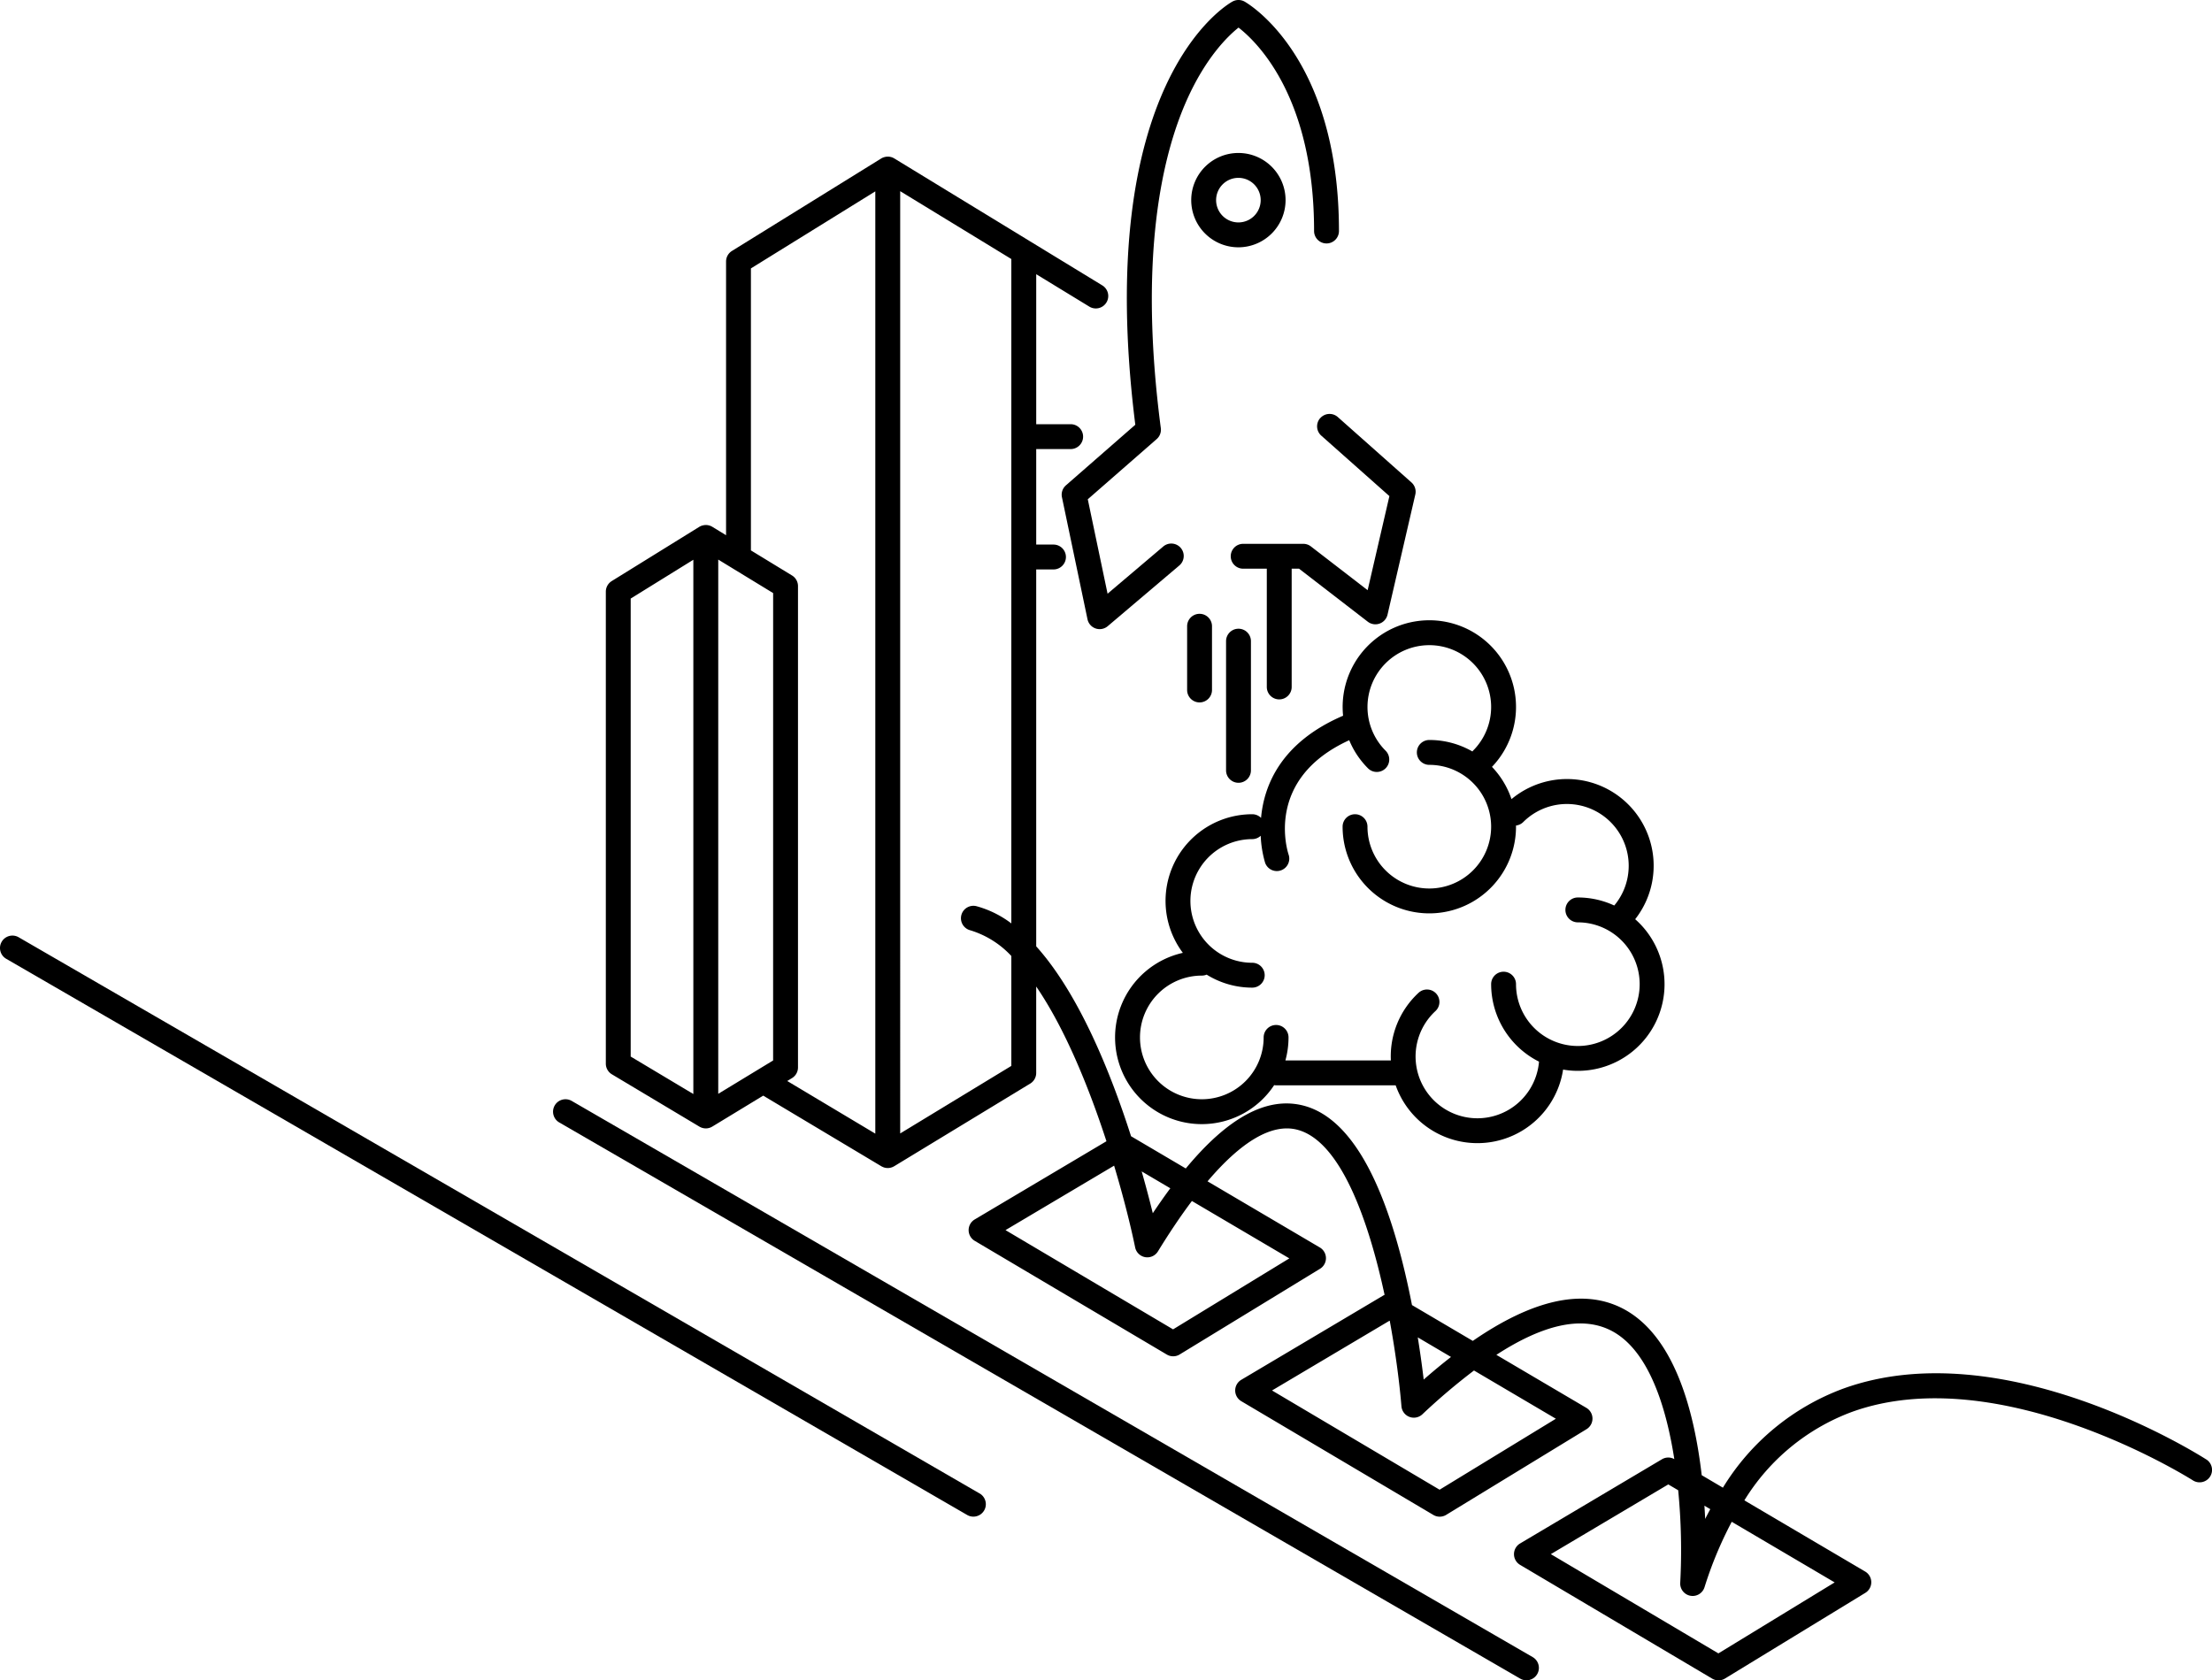 <svg xmlns="http://www.w3.org/2000/svg" class='three-steps-svg' id='rocket' viewBox="0 0 289 219.563"><defs><clipPath id="rocket-a"><rect class="a" width="289" height="219.563"/></clipPath></defs><g class="b"><path class="a" d="M388.374,211.965c-8.114,3.482-10.337,9.09-10.72,13.35a1.618,1.618,0,0,0-1.149-.477,11.323,11.323,0,0,0-9.067,18.112,11.327,11.327,0,1,0,11.93,17.286,1.653,1.653,0,0,0,.251.025h15.624a11.325,11.325,0,0,0,21.874-2.058,11.321,11.321,0,0,0,9.418-19.648,11.326,11.326,0,0,0-16.16-15.693,11.331,11.331,0,0,0-2.55-4.215,11.326,11.326,0,1,0-19.452-6.683m11.264-9.219a8.078,8.078,0,0,1,5.712,13.79c-.032.032-.055.069-.084.1a11.254,11.254,0,0,0-5.628-1.5,1.625,1.625,0,1,0,0,3.25,8.078,8.078,0,1,1-8.078,8.078,1.625,1.625,0,1,0-3.25,0,11.328,11.328,0,0,0,22.656,0c0-.05,0-.1,0-.151a1.608,1.608,0,0,0,.949-.457A8.075,8.075,0,0,1,423.8,236.765a11.258,11.258,0,0,0-4.756-1.05,1.625,1.625,0,0,0,0,3.25,8.078,8.078,0,1,1-8.078,8.077,1.625,1.625,0,0,0-3.25,0,11.338,11.338,0,0,0,6.254,10.124,8.077,8.077,0,1,1-13.532-6.607,1.625,1.625,0,0,0-2.207-2.386,11.3,11.3,0,0,0-3.616,8.838H380.835a11.306,11.306,0,0,0,.409-3.01,1.625,1.625,0,1,0-3.25,0,8.078,8.078,0,1,1-8.078-8.078,1.618,1.618,0,0,0,.631-.127,11.259,11.259,0,0,0,5.957,1.7,1.625,1.625,0,0,0,0-3.25,8.078,8.078,0,1,1,0-16.156,1.616,1.616,0,0,0,1.105-.44,14.713,14.713,0,0,0,.573,3.521,1.625,1.625,0,0,0,3.078-1.043c-.141-.416-3.2-9.888,7.915-14.963a11.263,11.263,0,0,0,2.452,3.671,1.625,1.625,0,1,0,2.3-2.3,8.078,8.078,0,0,1,5.712-13.79" transform="translate(-212.897 -118.442)"/><path class="a" d="M341.961,63.418a1.625,1.625,0,0,0-.521,1.557l3.337,15.941a1.625,1.625,0,0,0,2.642.907l9.324-7.906a1.625,1.625,0,1,0-2.1-2.479L347.4,77.578,344.815,65.24l9-7.863a1.625,1.625,0,0,0,.542-1.435c-2.95-22.52.216-35.735,3.391-42.855,2.506-5.62,5.405-8.4,6.763-9.482,2.487,1.931,9.87,9.137,9.87,26.581a1.625,1.625,0,0,0,3.25,0C377.632,7.44,365.81.5,365.307.211A1.627,1.627,0,0,0,363.724.2c-.755.415-18.314,10.608-12.7,55.3Z" transform="translate(-202.695 0)"/><path class="a" d="M407.455,133.666a1.624,1.624,0,0,0,.137,2.294l8.9,7.9-2.843,12.295-7.416-5.721a1.625,1.625,0,0,0-.993-.338h-7.852a1.625,1.625,0,1,0,0,3.25h3.086V168.8a1.625,1.625,0,1,0,3.25,0V153.344h.962l8.983,6.93a1.626,1.626,0,0,0,2.577-.92l3.631-15.7a1.624,1.624,0,0,0-.505-1.581l-9.618-8.539a1.625,1.625,0,0,0-2.294.136" transform="translate(-234.965 -79.035)"/><path class="a" d="M395.89,222.339a1.625,1.625,0,0,0,1.625-1.625V203.833a1.625,1.625,0,1,0-3.25,0v16.881a1.625,1.625,0,0,0,1.625,1.625" transform="translate(-234.079 -120.053)"/><path class="a" d="M381.742,199.038v8.327a1.625,1.625,0,1,0,3.25,0v-8.327a1.625,1.625,0,1,0-3.25,0" transform="translate(-226.643 -117.206)"/><path class="a" d="M395.39,55.364a6.163,6.163,0,1,0-6.163,6.163,6.17,6.17,0,0,0,6.163-6.163m-9.075,0a2.912,2.912,0,1,1,2.912,2.912,2.915,2.915,0,0,1-2.912-2.912" transform="translate(-227.429 -29.212)"/><path class="a" d="M403.913,220.607c-1.075-.689-26.56-16.79-47.411-9.264a31.038,31.038,0,0,0-15.742,12.951l-2.769-1.632C336.99,214,334.285,204,327.3,200.7c-5.061-2.388-11.5-.9-19.216,4.415l-7.946-4.681c-.317-1.62-.682-3.308-1.1-5.016-3.1-12.633-7.557-19.727-13.234-21.087-4.677-1.12-9.7,1.593-15.22,8.253l-7.15-4.212c-2.688-8.391-6.825-18.618-12.391-24.814V104.31H253.3a1.625,1.625,0,1,0,0-3.25h-2.256V88.581h4.5a1.625,1.625,0,0,0,0-3.25h-4.5v-19.6l6.925,4.227a1.625,1.625,0,1,0,1.693-2.774l-9.373-5.721-.049-.03L232.494,50.6a1.7,1.7,0,0,0-.155-.081l-.031-.016a1.594,1.594,0,0,0-.261-.088c-.023-.006-.045-.01-.068-.015a1.647,1.647,0,0,0-.231-.031c-.017,0-.034,0-.052,0a1.63,1.63,0,0,0-.271.015l-.074.013a1.58,1.58,0,0,0-.222.058c-.019.007-.039.011-.058.018a1.647,1.647,0,0,0-.22.1c-.013.007-.025.017-.038.025s-.015.007-.022.011l-19.5,12.082a1.626,1.626,0,0,0-.769,1.382V99.837l-1.8-1.1a1.535,1.535,0,0,0-.154-.08l-.033-.017a1.619,1.619,0,0,0-.26-.088l-.069-.015a1.684,1.684,0,0,0-.229-.031c-.018,0-.035,0-.053,0a1.63,1.63,0,0,0-.271.015l-.074.013a1.593,1.593,0,0,0-.222.058c-.02.007-.039.011-.058.018a1.652,1.652,0,0,0-.22.1c-.013.007-.025.017-.038.025s-.015.007-.022.011l-11.437,7.085a1.625,1.625,0,0,0-.769,1.381v61.673a1.625,1.625,0,0,0,.791,1.395l11.437,6.837.019.01.018.012c.03.017.062.03.093.045s.056.029.085.041.07.025.105.036.065.024.1.033.062.013.093.019.076.017.114.022.059,0,.089.006.078.008.117.008a1.628,1.628,0,0,0,.214-.014c.024,0,.048-.01.072-.014.046-.008.091-.016.136-.028.028-.007.054-.017.081-.026s.083-.027.123-.043c.025-.01.049-.023.073-.035.042-.02.084-.041.124-.064l.022-.011,6.657-4.047,15.439,9.231.019.009.018.012c.03.017.062.03.093.044s.057.029.086.041.07.025.1.037.066.024.1.032.062.013.093.019.076.017.114.022.059,0,.089.006.078.008.117.008a1.634,1.634,0,0,0,.214-.015c.024,0,.048-.01.072-.014.046-.008.091-.016.136-.028.027-.007.054-.018.081-.026s.082-.027.123-.043c.025-.011.049-.023.073-.035.042-.02.084-.041.124-.064l.022-.011,17.772-10.8a1.624,1.624,0,0,0,.781-1.389V158.808c3.769,5.508,6.89,13.193,9.178,20.218l-17.206,10.216a1.625,1.625,0,0,0,0,2.8L268.109,206.9a1.624,1.624,0,0,0,1.675-.011l18.336-11.195a1.625,1.625,0,0,0-.022-2.787l-14.67-8.643c4.433-5.223,8.379-7.544,11.619-6.768,5.717,1.368,9.393,11.783,11.511,21.6a1.584,1.584,0,0,0-.189.1l-18.529,11a1.625,1.625,0,0,0,0,2.8l25.091,14.862a1.625,1.625,0,0,0,1.675-.011l18.336-11.195a1.625,1.625,0,0,0-.022-2.787l-11.757-6.927c6.07-3.942,11.011-5.053,14.748-3.29,4.9,2.309,7.352,9.538,8.5,16.913a1.624,1.624,0,0,0-1.617.022l-18.529,11a1.625,1.625,0,0,0,0,2.8l25.091,14.862a1.625,1.625,0,0,0,1.675-.011l18.336-11.195a1.625,1.625,0,0,0-.022-2.787l-15.78-9.3A27.877,27.877,0,0,1,357.6,214.4c19.335-6.987,44.313,8.78,44.563,8.94a1.625,1.625,0,0,0,1.754-2.737M206.247,172.855l-8.186-4.894V108.115l8.186-5.071Zm10.422-4.383L209.5,172.83V103.021l7.172,4.377Zm13.352,9.561-11.507-6.879.624-.379a1.625,1.625,0,0,0,.781-1.389v-62.9a1.625,1.625,0,0,0-.778-1.387l-5.372-3.278V64.974l16.252-10.068Zm17.772-27.471a13.321,13.321,0,0,0-4.55-2.248,1.625,1.625,0,1,0-.814,3.147,12.133,12.133,0,0,1,5.364,3.36v14.361l-14.521,8.826V54.883l14.521,8.864Zm20.771,34.61q-1.13,1.525-2.289,3.259c-.369-1.5-.854-3.365-1.453-5.463Zm15.55,9.161-15.189,9.274-21.893-12.967,14.188-8.424c1.267,4.22,2.2,8.013,2.749,10.683a1.625,1.625,0,0,0,2.976.523q2.281-3.715,4.44-6.588Zm21.122,12.88q-1.745,1.358-3.568,2.954c-.176-1.471-.428-3.364-.774-5.512Zm13.7,8.073-15.19,9.274-21.893-12.967L297.2,202.48l.036.021c.811,4.4,1.3,8.431,1.525,11.153a1.625,1.625,0,0,0,2.731,1.055,82.588,82.588,0,0,1,6.748-5.726ZM339.111,227.1c-.226.42-.45.842-.667,1.276-.026-.559-.058-1.136-.1-1.726Zm16.25,9.573-15.189,9.274-21.893-12.968,15.346-9.111,1.292.761a80.934,80.934,0,0,1,.268,12.087,1.626,1.626,0,0,0,1.322,1.7,1.65,1.65,0,0,0,.3.028,1.625,1.625,0,0,0,1.548-1.133,50.494,50.494,0,0,1,3.56-8.559Z" transform="translate(-115.661 -29.901)"/><path class="a" d="M305.834,426.427l-125.55-72.675a1.625,1.625,0,0,0-1.628,2.813L304.206,429.24a1.625,1.625,0,1,0,1.628-2.813" transform="translate(-105.588 -209.895)"/><path class="a" d="M127.989,373.8,2.439,301.12a1.625,1.625,0,0,0-1.628,2.813l125.55,72.675a1.625,1.625,0,0,0,1.628-2.813" transform="translate(0 -178.648)"/></g></svg>